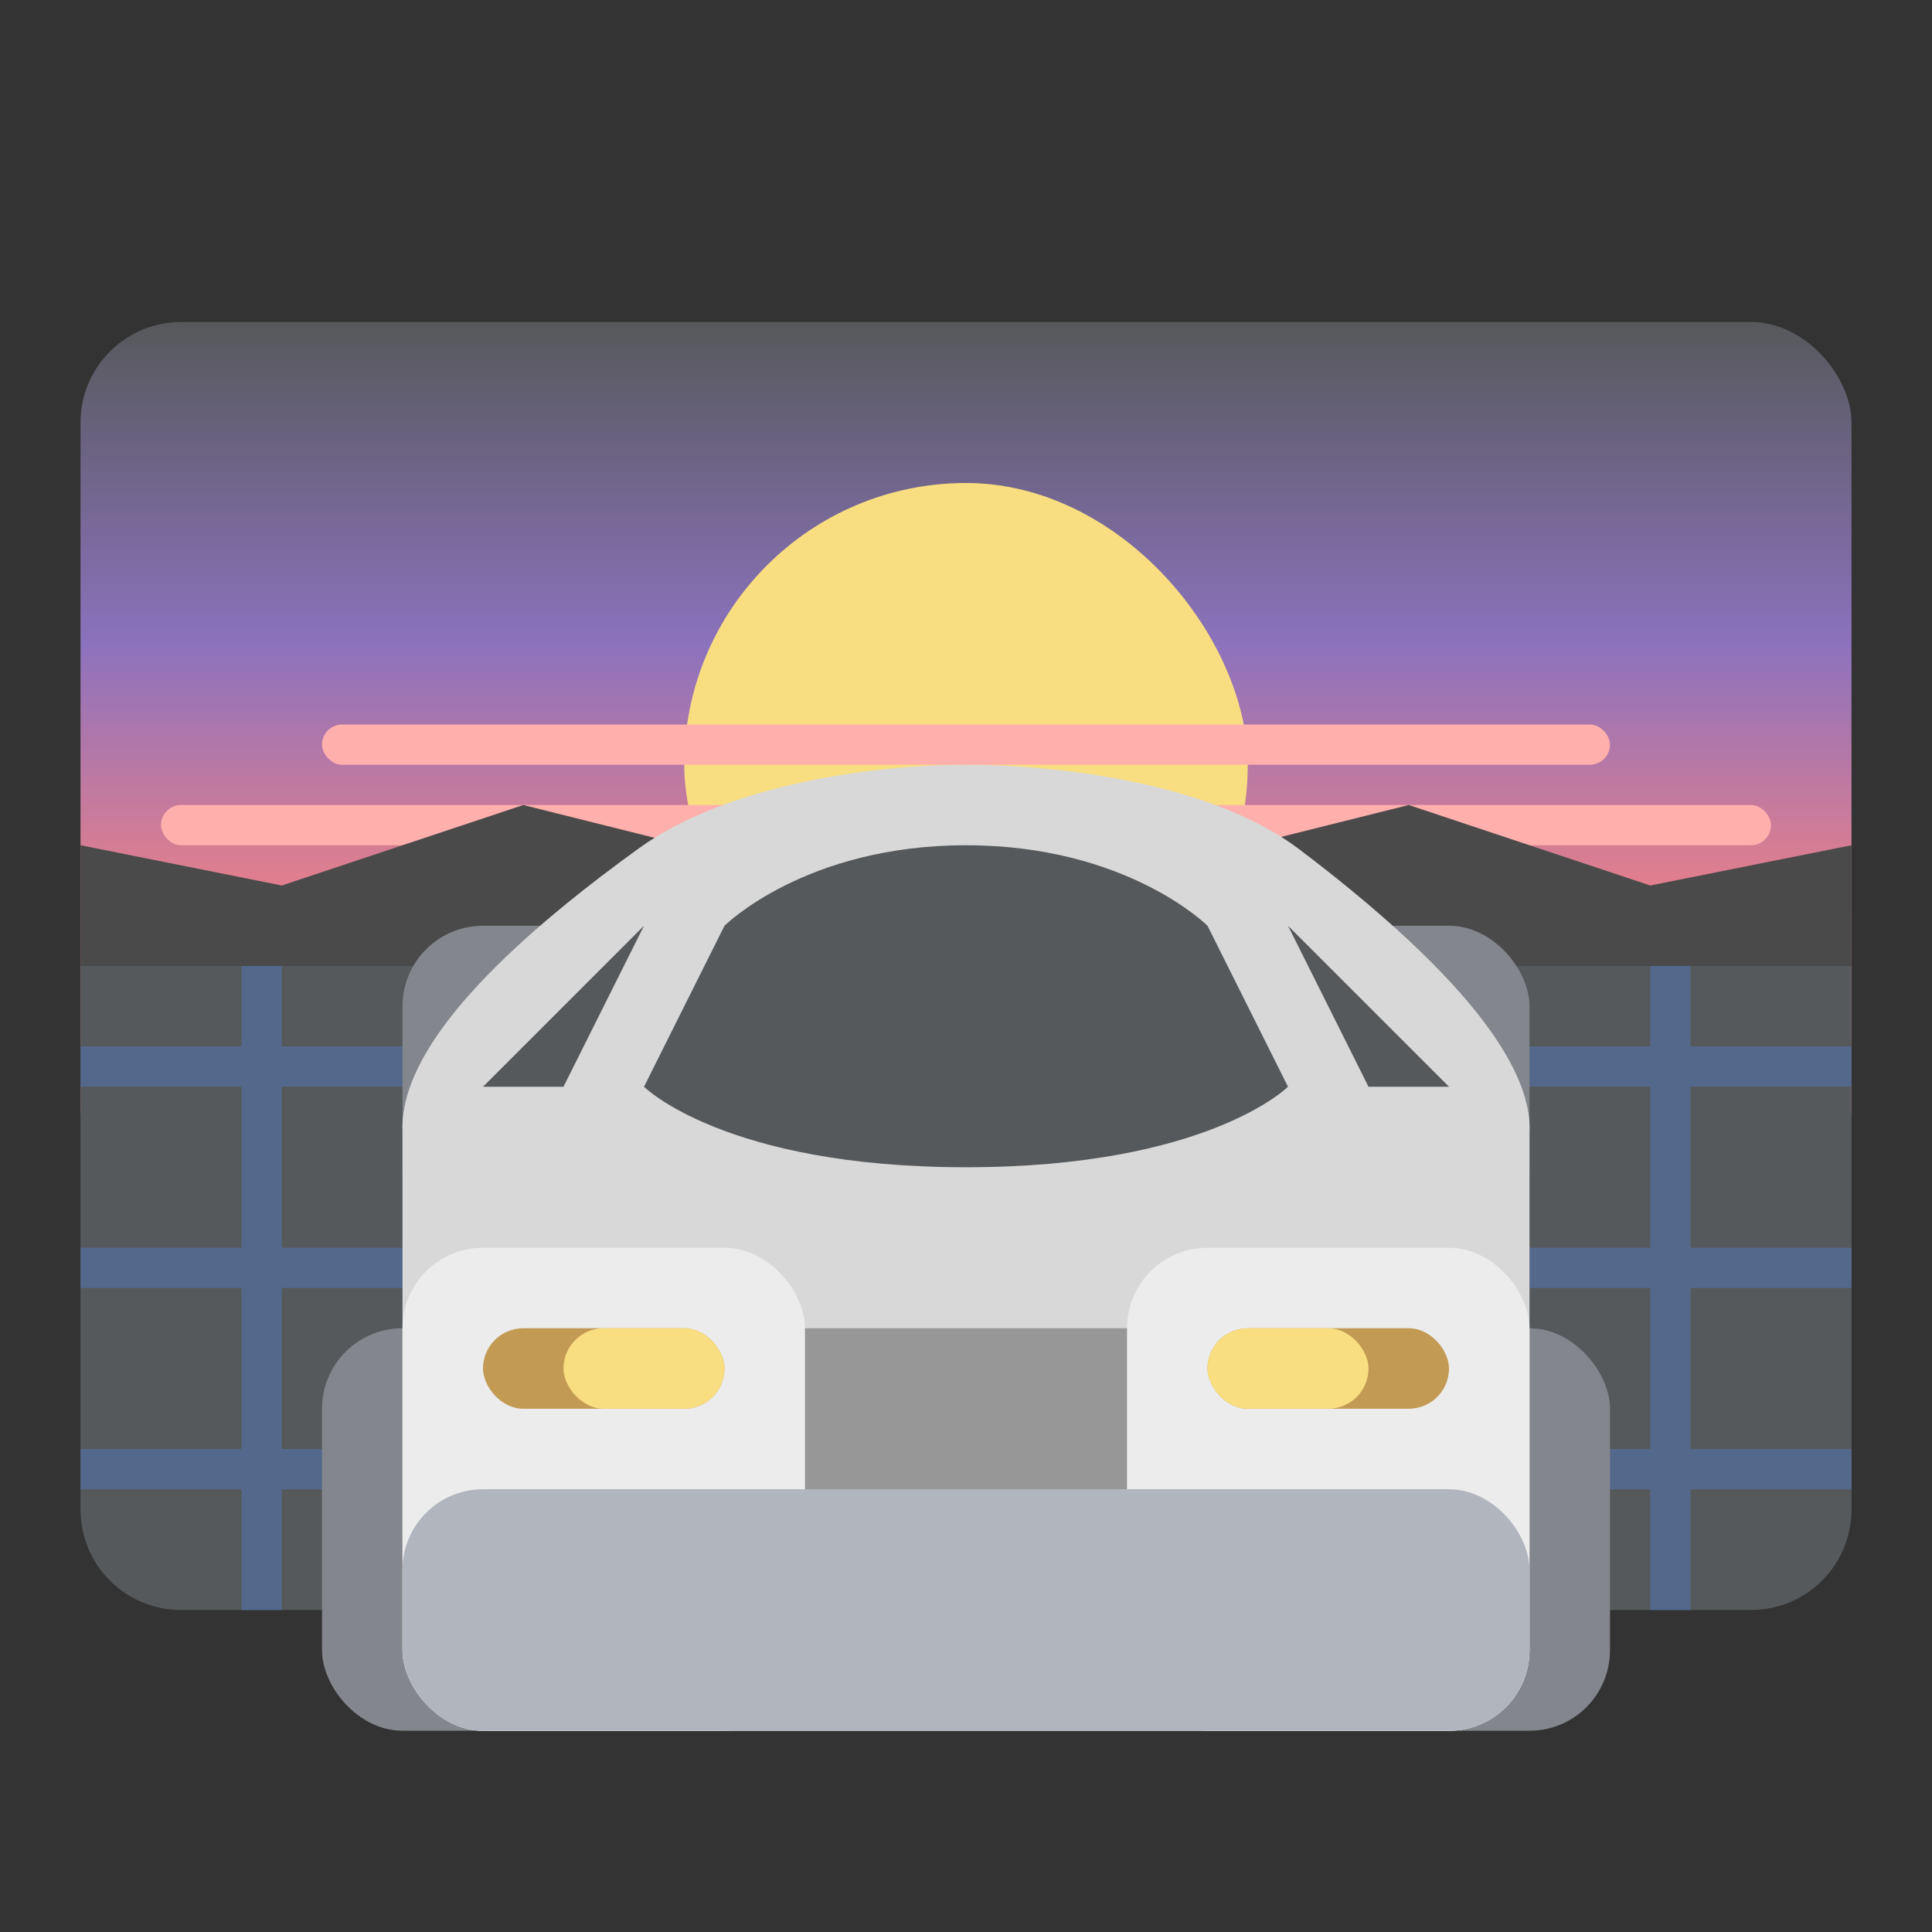<?xml version="1.0" encoding="UTF-8" standalone="no"?>
<svg
   xmlns:dc="http://purl.org/dc/elements/1.1/"
   xmlns:cc="http://creativecommons.org/ns#"
   xmlns:rdf="http://www.w3.org/1999/02/22-rdf-syntax-ns#"
   xmlns:svg="http://www.w3.org/2000/svg"
   xmlns="http://www.w3.org/2000/svg"
   xmlns:xlink="http://www.w3.org/1999/xlink"
   xmlns:sodipodi="http://sodipodi.sourceforge.net/DTD/sodipodi-0.dtd"
   xmlns:inkscape="http://www.inkscape.org/namespaces/inkscape"
   viewBox="0 0 192 192"
   version="1.1"
   id="svg16"
   sodipodi:docname="music-racer.svg"
   inkscape:version="0.92.4 (5da689c313, 2019-01-14)">
  <rect x="0" y="0" width="192" height="192" fill="#333333" stroke="none"/>
  <sodipodi:namedview
     pagecolor="#ffffff"
     bordercolor="#666666"
     borderopacity="1"
     objecttolerance="10"
     gridtolerance="10"
     guidetolerance="10"
     inkscape:pageopacity="0"
     inkscape:pageshadow="2"
     inkscape:window-width="1920"
     inkscape:window-height="1017"
     id="namedview18"
     showgrid="true"
     inkscape:zoom="8.4698372"
     inkscape:cx="101.68655"
     inkscape:cy="60.538003"
     inkscape:window-x="-8"
     inkscape:window-y="-8"
     inkscape:window-maximized="1"
     inkscape:current-layer="svg16"
     inkscape:snap-global="true">
    <inkscape:grid
       type="xygrid"
       id="grid827"
       spacingx="4"
       spacingy="4" />
  </sodipodi:namedview>
  <defs
     id="defs4">
    <linearGradient
       inkscape:collect="always"
       id="linearGradient957">
      <stop
         style="stop-color:#ff837d;stop-opacity:1"
         offset="0"
         id="stop953" />
      <stop
         id="stop961"
         offset="0.5"
         style="stop-color:#8c72bd;stop-opacity:1" />
      <stop
         style="stop-color:#56595b;stop-opacity:1"
         offset="1"
         id="stop955" />
    </linearGradient>
    <style
       id="style2">.a{fill:none;stroke:#b1b5bd;stroke-linecap:round;stroke-linejoin:round;isolation:isolate;opacity:0.63;}</style>
    <linearGradient
       inkscape:collect="always"
       xlink:href="#linearGradient957"
       id="linearGradient959"
       x1="96"
       y1="96"
       x2="96"
       y2="32"
       gradientUnits="userSpaceOnUse" />
  </defs>
  <rect
     class="a"
     x="8"
     y="32"
     width="176"
     height="88"
     rx="10"
     id="rect14"
     style="opacity:1;isolation:isolate;fill:url(#linearGradient959);stroke:none;stroke-linecap:round;stroke-linejoin:round;fill-opacity:1" />
  <rect
     style="opacity:1;vector-effect:none;fill:#f9de81;fill-opacity:1;fill-rule:evenodd;stroke:none;stroke-width:0.778;paint-order:stroke fill markers"
     id="rect963"
     width="56"
     height="56"
     x="68"
     y="48"
     ry="28" />
  <rect
     style="opacity:1;vector-effect:none;fill:#ffb0ac;fill-opacity:1;fill-rule:evenodd;stroke:none;paint-order:stroke fill markers"
     id="rect969"
     width="160"
     height="4"
     x="16"
     y="80"
     ry="2" />
  <path
     style="fill:#4a4a4a;stroke:none;stroke-width:1px;stroke-linecap:butt;stroke-linejoin:miter;stroke-opacity:1"
     d="M 52,80 28,88 8,84 v 12 l 88,8 88,-8 V 84 l -20,4 -24,-8 -16,4 -28,-8 -28,8 z"
     id="path918"
     inkscape:connector-curvature="0"
     sodipodi:nodetypes="ccccccccccccc" />
  <path
     style="opacity:1;vector-effect:none;fill:#56595b;fill-opacity:1;fill-rule:evenodd;stroke:none;stroke-width:4;stroke-linecap:round;stroke-linejoin:round;stroke-miterlimit:4;stroke-dasharray:none;stroke-opacity:1;paint-order:stroke fill markers"
     d="M 8 96 L 8 150 C 8 155.54 12.46 160 18 160 L 174 160 C 179.54 160 184 155.54 184 150 L 184 96 L 8 96 z "
     id="rect829" />
  <rect
     style="opacity:1;vector-effect:none;fill:#ffb0ac;fill-opacity:1;fill-rule:evenodd;stroke:none;paint-order:stroke fill markers"
     id="rect971"
     width="128"
     height="4"
     x="32"
     y="72"
     ry="2" />
  <path
     style="opacity:1;vector-effect:none;fill:#54688c;fill-opacity:1;fill-rule:evenodd;stroke:none;stroke-width:4;stroke-linecap:round;stroke-linejoin:round;stroke-miterlimit:4;stroke-dasharray:none;stroke-opacity:1;paint-order:stroke fill markers"
     d="M 24 96 L 24 104 L 8 104 L 8 108 L 24 108 L 24 124 L 8 124 L 8 128 L 24 128 L 24 144 L 8 144 L 8 148 L 24 148 L 24 160 L 28 160 L 28 148 L 44 148 L 44 160 L 48 160 L 48 148 L 64 148 L 64 160 L 68 160 L 68 148 L 84 148 L 84 160 L 88 160 L 88 148 L 104 148 L 104 160 L 108 160 L 108 148 L 124 148 L 124 160 L 128 160 L 128 148 L 144 148 L 144 160 L 148 160 L 148 148 L 164 148 L 164 160 L 168 160 L 168 148 L 184 148 L 184 144 L 168 144 L 168 128 L 184 128 L 184 124 L 168 124 L 168 108 L 184 108 L 184 104 L 168 104 L 168 96 L 164 96 L 164 104 L 148 104 L 148 96 L 144 96 L 144 104 L 128 104 L 128 96 L 124 96 L 124 104 L 108 104 L 108 96 L 104 96 L 104 104 L 88 104 L 88 96 L 84 96 L 84 104 L 68 104 L 68 96 L 64 96 L 64 104 L 48 104 L 48 96 L 44 96 L 44 104 L 28 104 L 28 96 L 24 96 z M 28 108 L 44 108 L 44 124 L 28 124 L 28 108 z M 48 108 L 64 108 L 64 124 L 48 124 L 48 108 z M 68 108 L 84 108 L 84 124 L 68 124 L 68 108 z M 88 108 L 104 108 L 104 124 L 88 124 L 88 108 z M 108 108 L 124 108 L 124 124 L 108 124 L 108 108 z M 128 108 L 144 108 L 144 124 L 128 124 L 128 108 z M 148 108 L 164 108 L 164 124 L 148 124 L 148 108 z M 28 128 L 44 128 L 44 144 L 28 144 L 28 128 z M 48 128 L 64 128 L 64 144 L 48 144 L 48 128 z M 68 128 L 84 128 L 84 144 L 68 144 L 68 128 z M 88 128 L 104 128 L 104 144 L 88 144 L 88 128 z M 108 128 L 124 128 L 124 144 L 108 144 L 108 128 z M 128 128 L 144 128 L 144 144 L 128 144 L 128 128 z M 148 128 L 164 128 L 164 144 L 148 144 L 148 128 z "
     id="rect831" />
  <rect
     style="opacity:1;vector-effect:none;fill:#83868c;fill-opacity:1;fill-rule:evenodd;stroke:none;stroke-width:2;paint-order:stroke fill markers"
     id="rect977"
     width="128"
     height="40"
     x="32"
     y="132"
     ry="8" />
  <rect
     style="opacity:1;vector-effect:none;fill:#83868c;fill-opacity:1;fill-rule:evenodd;stroke:none;stroke-width:2;paint-order:stroke fill markers"
     id="rect977-9"
     width="112"
     height="32"
     x="40"
     y="92"
     ry="8" />
  <path
     style="fill:#d8d8d8;stroke:#d8d8d8;stroke-width:16;stroke-linecap:round;stroke-linejoin:round;stroke-miterlimit:4;stroke-dasharray:none;stroke-opacity:1"
     d="M 48,112 H 144 c 0,0 -0.016,-6.307 -19.681,-21.2 C 117.597,85.709 104.433,84 96,84 87.567,84 74.998,85.864 68.161,90.8 47.536,105.693 48,112 48,112 Z"
     id="path1028"
     inkscape:connector-curvature="0"
     sodipodi:nodetypes="ccscsc" />
  <rect
     style="opacity:1;vector-effect:none;fill:#d8d8d8;fill-opacity:1;fill-rule:evenodd;stroke:none;stroke-width:2;paint-order:stroke fill markers"
     id="rect981"
     width="112"
     height="68"
     x="40"
     y="104"
     ry="8" />
  <rect
     style="opacity:1;vector-effect:none;fill:#979797;fill-opacity:1;fill-rule:evenodd;stroke:none;stroke-width:24;stroke-linecap:round;stroke-linejoin:round;stroke-miterlimit:4;stroke-dasharray:none;stroke-opacity:1;paint-order:stroke fill markers"
     id="rect1058"
     width="48"
     height="24"
     x="72"
     y="132" />
  <rect
     style="opacity:1;vector-effect:none;fill:#ececec;fill-opacity:1;fill-rule:evenodd;stroke:none;stroke-width:2;paint-order:stroke fill markers"
     id="rect996"
     width="40"
     height="48"
     x="40"
     y="124"
     ry="8" />
  <rect
     style="opacity:1;vector-effect:none;fill:#ececec;fill-opacity:1;fill-rule:evenodd;stroke:none;stroke-width:2;paint-order:stroke fill markers"
     id="rect998"
     width="40"
     height="48"
     x="112"
     y="124"
     ry="8" />
  <rect
     style="opacity:1;vector-effect:none;fill:#c39a54;fill-opacity:1;fill-rule:evenodd;stroke:none;stroke-width:16;stroke-linecap:round;stroke-linejoin:round;stroke-miterlimit:4;stroke-dasharray:none;stroke-opacity:1;paint-order:stroke fill markers"
     id="rect1045"
     width="24"
     height="8"
     x="48"
     y="132"
     ry="4" />
  <rect
     style="opacity:1;vector-effect:none;fill:#b1b5bd;fill-opacity:1;fill-rule:evenodd;stroke:none;stroke-width:2;paint-order:stroke fill markers"
     id="rect979"
     width="112"
     height="24"
     x="40"
     y="148"
     ry="8" />
  <path
     style="fill:#56595b;stroke:none;stroke-width:2px;stroke-linecap:butt;stroke-linejoin:miter;stroke-opacity:1"
     d="m 96,84 c -16,0 -24,8 -24,8 l -8,16 c 0,0 8,8 32,8 24,0 32,-8 32,-8 L 120,92 C 120,92 112,84 96,84 Z m -32,8 -16,16 h 8 z m 64,0 L 136,108 h 8 z"
     id="path1006"
     inkscape:connector-curvature="0"
     sodipodi:nodetypes="zcczcczcccccccc" />
  <rect
     style="opacity:1;vector-effect:none;fill:#c39a54;fill-opacity:1;fill-rule:evenodd;stroke:none;stroke-width:16;stroke-linecap:round;stroke-linejoin:round;stroke-miterlimit:4;stroke-dasharray:none;stroke-opacity:1;paint-order:stroke fill markers"
     id="rect1055"
     width="24"
     height="8"
     x="120"
     y="132"
     ry="4" />
  <rect
     style="opacity:1;vector-effect:none;fill:#f9de81;fill-opacity:1;fill-rule:evenodd;stroke:none;stroke-width:2;stroke-linecap:round;stroke-linejoin:round;stroke-miterlimit:4;stroke-dasharray:none;paint-order:stroke fill markers"
     id="rect844"
     width="16"
     height="8"
     x="56"
     y="132"
     rx="4" />
  <rect
     style="opacity:1;vector-effect:none;fill:#f9de81;fill-opacity:1;fill-rule:evenodd;stroke:none;stroke-width:2;stroke-linecap:round;stroke-linejoin:round;stroke-miterlimit:4;stroke-dasharray:none;paint-order:stroke fill markers"
     id="rect846"
     width="16"
     height="8"
     x="120"
     y="132"
     rx="4" />
</svg>
